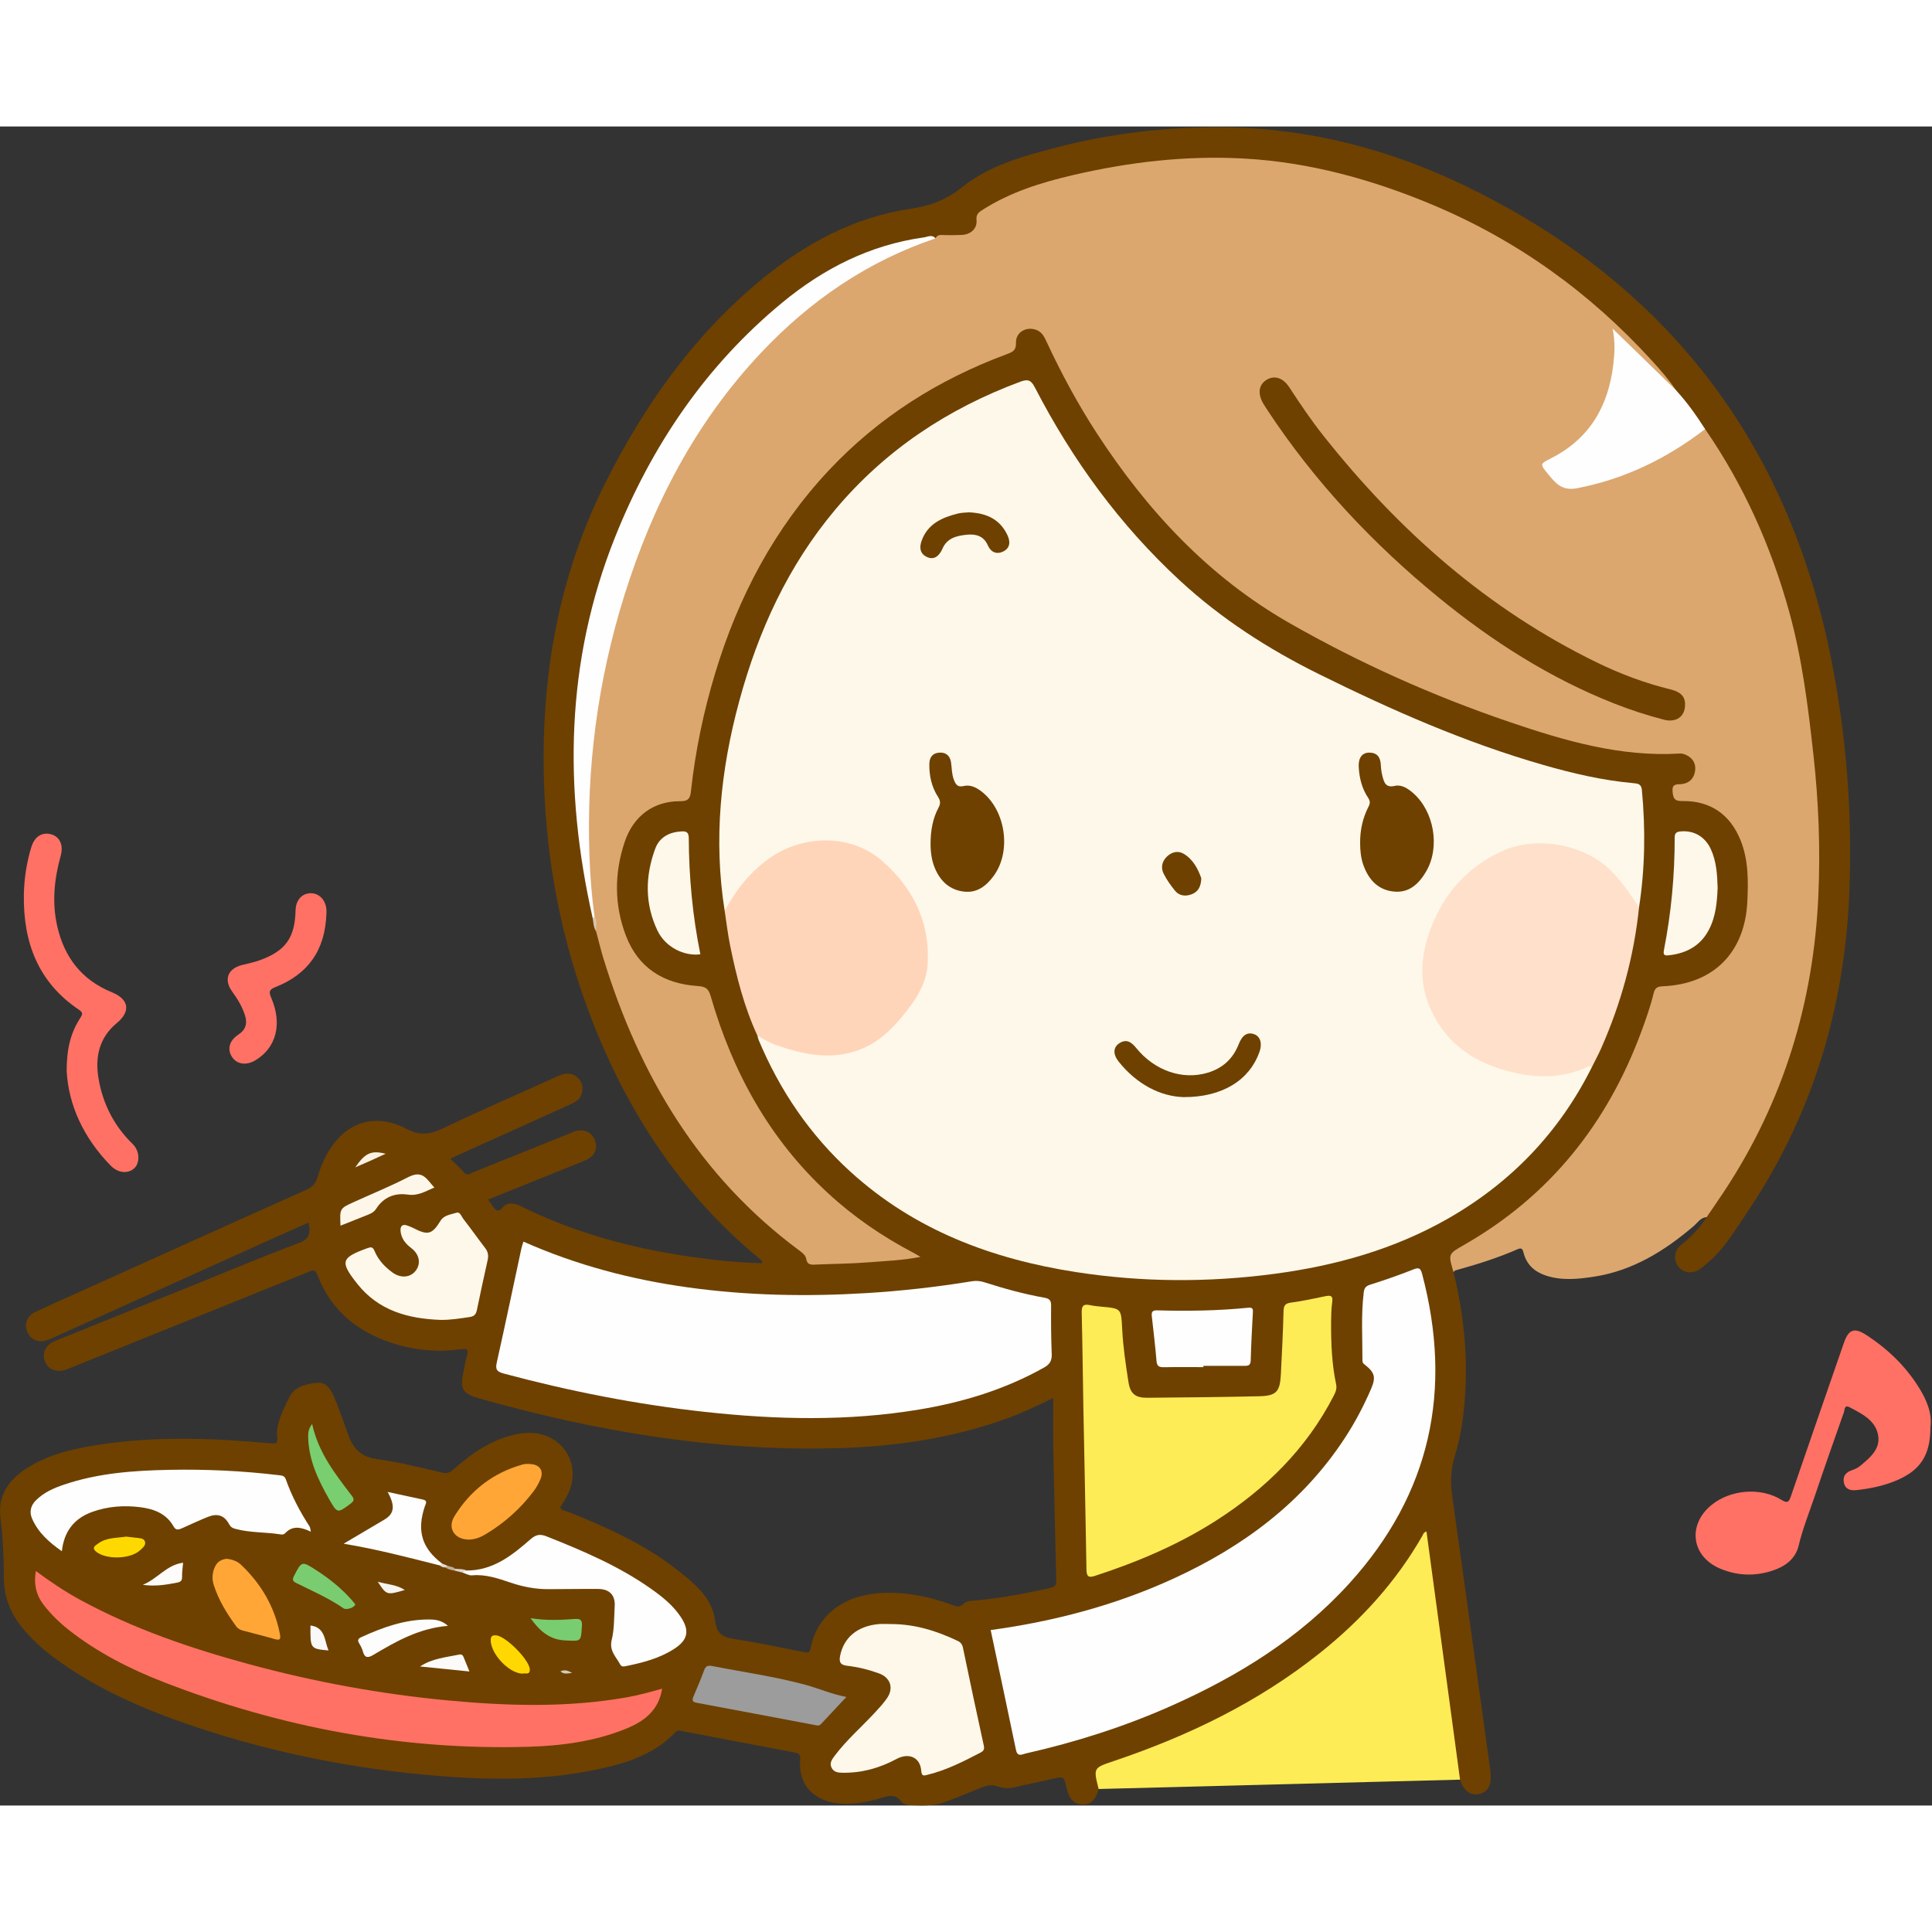 <?xml version="1.0" encoding="UTF-8"?>
<!DOCTYPE svg PUBLIC "-//W3C//DTD SVG 1.1//EN" "http://www.w3.org/Graphics/SVG/1.1/DTD/svg11.dtd">
<svg version="1.1" xmlns="http://www.w3.org/2000/svg" xmlns:xlink="http://www.w3.org/1999/xlink" x="0" y="0" width="1054" height="1054" viewBox="0, 0, 1054, 916">
  <rect x="0" y="0" width="1054" height="916" fill="#333333" stroke="none"/>
  <defs>
    <clipPath id="Clip_1">
      <path d="M0.06,0.423 L1053.34,0.423 L1053.34,916 L0.06,916 z"/>
    </clipPath>
  </defs>
  <g id="Layer_1">
    <g clip-path="url(#Clip_1)">
      <path d="M792.958,624.962 C798.456,647.42 800.87,670.152 799.208,693.273 C798.43,704.102 796.927,714.852 793.712,725.183 C791.418,732.556 791.186,739.657 792.253,747.199 C799.268,796.784 806.07,846.399 812.936,896.005 C813.05,896.829 813.115,897.66 813.184,898.49 C813.737,905.135 811.698,908.716 806.803,909.709 C802.081,910.666 798.487,907.928 796.528,901.88 C793.598,897.475 794.133,892.302 793.437,887.433 C787.812,848.074 782.539,808.666 777.124,769.467 C759.688,799.994 735.307,824.331 706.624,844.551 C676.592,865.72 643.694,881.162 608.864,892.626 C607.125,893.198 605.42,893.91 603.648,894.341 C599.904,895.252 598.296,897.227 599.43,901.204 C599.957,903.052 600.669,905.086 599.349,906.99 C597.783,912.939 595.079,915.531 590.537,915.438 C586.039,915.347 583.268,912.51 581.95,906.648 C580.431,899.892 580.449,899.97 573.533,901.593 C566.736,903.187 559.866,904.477 553.089,906.145 C549.53,907.022 546.547,906.354 543.047,905.258 C539.464,904.136 535.309,906.296 531.66,907.732 C525.945,909.982 520.327,912.45 514.493,914.432 C508.46,916.48 502.322,915.994 496.195,915.832 C494.663,915.792 492.562,915.076 491.747,913.938 C488.135,908.892 483.866,911.056 479.521,912.251 C471.287,914.517 462.932,916.06 454.391,914.376 C442.337,911.999 435.587,903.405 436.523,891.201 C436.752,888.222 435.92,887.522 433.409,887.051 C412.979,883.216 392.564,879.303 372.147,875.396 C370.835,875.145 369.669,874.763 368.497,875.987 C355.84,889.207 339.161,893.725 322.051,897.043 C294.017,902.478 265.707,902.103 237.451,899.72 C192.705,895.945 148.879,887.274 106.264,872.966 C79.224,863.887 53.149,852.716 29.97,835.696 C23.918,831.251 18.339,826.269 13.417,820.565 C6.218,812.222 2.124,802.937 2.101,791.562 C2.078,780.792 1.658,769.972 0.256,759.226 C-1.337,747.01 4.631,738.433 14.419,732.13 C26.729,724.202 40.716,721.153 54.907,719.025 C85.747,714.401 116.66,715.601 147.558,718.396 C150.201,718.635 151.64,718.678 151.281,715.435 C150.373,707.212 154.631,700.228 157.795,693.324 C160.4,687.639 167.15,685.874 173.125,685.363 C178.395,684.912 180.717,689.513 182.534,693.716 C184.243,697.669 185.633,701.762 187.13,705.806 C188.109,708.451 189.02,711.12 189.975,713.774 C192.68,721.294 197.064,725.945 205.863,727.066 C217.695,728.574 229.342,731.65 240.997,734.358 C243.606,734.965 245.179,734.625 247.156,732.869 C257.197,723.95 268.043,716.338 281.518,713.48 C286.126,712.503 290.812,712.328 295.386,713.513 C308.628,716.946 315.601,730.247 311.039,743.164 C309.755,746.797 307.72,750.045 305.626,753.372 C306.532,755.256 308.591,755.213 310.136,755.835 C331.475,764.42 352.384,773.842 370.537,788.283 C379.455,795.377 388.668,803.138 390.095,815.017 C391.081,823.223 395.055,824.325 401.529,825.324 C413.841,827.225 426.04,829.862 438.275,832.252 C440.148,832.618 441.618,833.304 442.181,830.379 C445.848,811.307 461.378,800.775 481.898,799.997 C494.72,799.511 507.054,802.05 519.035,806.419 C521.432,807.293 523.379,808.292 525.685,805.952 C527.492,804.117 530.318,804.359 532.796,804.116 C546.394,802.778 559.789,800.306 573.102,797.252 C575.636,796.671 576.295,795.733 576.236,793.328 C575.634,768.862 575.07,744.396 574.603,719.927 C574.441,711.441 574.577,702.95 574.577,693.688 C565.699,697.949 557.528,701.888 548.99,704.961 C518.285,716.015 486.438,720.439 453.989,721.138 C388.361,722.55 324.44,711.714 261.521,693.924 C252.133,691.269 250.803,688.703 252.958,678.965 C253.569,676.204 253.856,673.345 254.733,670.676 C255.825,667.355 254.823,666.601 251.592,667.05 C239.208,668.771 226.982,667.759 215.067,664.059 C195.428,657.96 180.655,646.2 173.166,626.549 C171.825,623.03 170.118,624.155 167.931,625.037 C126.347,641.816 84.755,658.578 43.165,675.344 C40.855,676.275 38.568,677.267 36.231,678.126 C31.071,680.022 26.232,678.196 24.539,673.781 C22.768,669.162 24.84,664.669 30.028,662.566 C55.268,652.334 80.539,642.178 105.8,631.996 C124.903,624.297 143.89,616.29 163.178,609.086 C169.191,606.84 169.402,603.37 168.356,597.974 C161.347,601.087 154.423,604.116 147.536,607.226 C108.03,625.064 68.533,642.922 29.03,660.767 C27.971,661.246 26.902,661.714 25.806,662.097 C21.181,663.716 16.876,661.995 14.952,657.793 C13.064,653.671 14.595,649.011 19.046,646.874 C26.98,643.065 35.062,639.561 43.087,635.94 C84.417,617.291 125.725,598.591 167.122,580.09 C170.697,578.492 172.353,576.351 173.409,572.712 C175.552,565.331 178.832,558.441 184.035,552.581 C193.432,541.996 207.276,539.155 221.797,546.842 C229.092,550.704 234.48,549.956 241.376,546.68 C262.221,536.775 283.39,527.554 304.425,518.047 C308.173,516.354 311.834,515.934 315.135,518.877 C317.762,521.219 318.213,524.289 317.362,527.576 C316.521,530.827 313.94,532.24 311.118,533.509 C290.974,542.57 270.854,551.687 250.728,560.789 C249.238,561.463 247.756,562.156 245.637,563.132 C248.369,565.834 250.939,568.09 253.152,570.654 C254.99,572.783 256.514,571.176 258.006,570.58 C275.587,563.56 293.137,556.46 310.693,549.377 C311.617,549.005 312.509,548.539 313.454,548.235 C318.419,546.639 322.805,548.543 324.559,553.018 C326.308,557.479 324.398,561.902 319.492,563.948 C310.445,567.723 301.318,571.305 292.224,574.97 C283.662,578.42 275.102,581.874 266.314,585.417 C267.185,586.677 267.843,587.625 268.497,588.576 C270.172,591.009 271.391,593.036 274.504,589.451 C276.812,586.792 280.624,587.281 283.833,588.879 C312.989,603.402 343.972,611.844 376.07,616.508 C389.22,618.42 402.434,619.794 415.663,620.158 C416.232,618.853 415.264,618.474 414.719,618.026 C371.581,582.562 342.132,537.489 322.287,485.793 C306.293,444.124 297.948,400.883 296.728,356.261 C295.18,299.638 304.693,245.266 330.294,194.329 C351.421,152.293 378.143,114.389 414.675,84.137 C438.764,64.19 465.644,49.448 496.917,44.864 C507.755,43.276 516.478,39.875 525.115,32.96 C539.605,21.359 557.519,16.427 575.26,11.745 C605.204,3.842 635.783,0.226 666.633,0.431 C713.618,0.743 758.296,12.429 800.313,32.859 C908.51,85.469 974.906,171.188 998.713,289.086 C1007.29,331.581 1010.68,374.843 1008.89,418.264 C1006.27,481.804 988.379,540.574 952.44,593.471 C946.643,602.002 941.443,610.968 933.724,618.013 C931.638,619.917 929.532,621.844 927.211,623.434 C923.033,626.296 917.963,625.392 915.305,621.563 C912.825,617.991 913.544,612.896 917.27,609.993 C922.714,605.754 927.363,600.843 931.055,595.022 C929.965,593.089 931.475,591.942 932.393,590.625 C944.613,573.101 955.624,554.906 964.111,535.224 C976.865,505.643 985.038,474.896 988.908,442.913 C991.681,419.994 991.568,396.968 990.448,374.081 C988.828,341.002 985.287,308.003 977.486,275.692 C969.942,244.446 958.54,214.655 942.302,186.807 C938.274,179.898 934.121,173.072 929.739,166.39 C924.591,158.634 919.075,151.144 913.133,143.963 C884.855,109.211 851.535,80.513 812.109,58.959 C774.377,38.331 734.179,25.376 691.635,19.798 C676.449,17.807 661.143,18.153 645.793,19.138 C624.606,20.496 603.737,23.525 583.128,28.416 C567.855,32.04 552.967,36.83 539.341,44.904 C536.373,46.663 534.3,48.753 533.668,52.541 C532.782,57.85 529.629,60.109 524.218,60.366 C519.583,60.587 514.872,59.907 510.369,61.608 C495.83,61.975 482.135,65.95 468.966,71.755 C441.527,83.85 418.832,102.248 398.941,124.486 C377.132,148.866 359.643,176.054 345.131,205.254 C330.3,235.095 321.871,266.814 317.579,299.729 C315.059,319.059 313.736,338.499 314.718,357.955 C315.967,382.714 318.681,407.341 324.565,431.508 C325.038,434.006 325.438,436.521 326.154,438.969 C333.382,465.221 342.495,490.747 355.121,514.948 C374.904,552.867 401.033,585.474 435.402,611.218 C436.469,612.017 437.977,612.599 438.453,613.744 C441.51,621.091 447.849,620.106 453.689,619.632 C468.44,618.434 483.26,618.152 498.42,616.153 C492.517,612.462 486.572,609.464 480.959,605.909 C450.321,586.506 426.553,560.731 408.816,529.174 C399.285,512.218 392.337,494.242 386.705,475.717 C385.561,471.955 383.816,470.446 379.77,470.176 C358.556,468.759 342.435,455.471 337.973,434.757 C334.312,417.764 333.893,400.649 342.098,384.478 C347.813,373.216 357.261,367.417 369.715,366.875 C374.076,366.685 375.432,364.84 375.894,360.92 C380.762,319.672 391.712,280.205 411.17,243.356 C435.835,196.648 471.081,160.478 518.442,136.5 C528.261,131.529 538.144,126.713 548.568,123.128 C551.184,122.229 552.682,120.912 553.058,117.918 C553.706,112.753 556.736,109.801 561.199,109.203 C564.939,108.702 569.007,111.014 571.195,115.323 C578.659,130.029 585.771,144.911 594.5,158.951 C622.351,203.755 656.803,242.227 702.758,269.007 C734.894,287.734 768.803,302.984 803.548,316.323 C827.392,325.477 851.624,333.289 876.748,338.095 C888.382,340.321 900.116,341.58 911.995,340.791 C913.324,340.703 914.662,340.716 915.992,340.823 C921.388,341.256 925.432,344.861 925.941,349.667 C926.428,354.26 923.443,358.123 918.117,359.823 C916.178,360.442 913.447,360.225 913.998,363.58 C914.46,366.395 916.511,366.7 918.844,366.757 C935.554,367.169 946.747,375.582 951.454,391.309 C956.371,407.735 956.659,424.624 950.665,440.901 C943.865,459.364 929.832,468.907 910.384,470.141 C905.717,470.437 903.741,471.988 902.461,476.39 C892.565,510.437 876.724,541.374 853.153,568.053 C837.343,585.947 818.738,600.484 797.831,611.961 C793.589,614.29 790.948,616.426 793.031,621.504 C793.488,622.619 792.788,623.802 792.958,624.962" fill="#6E4100"/>
    </g>
    <path d="M792.958,624.962 C790.004,615.067 790.033,615.118 798.647,610.197 C845.323,583.532 876.733,544.15 895.326,494.089 C897.934,487.069 900.41,480.007 902.188,472.732 C902.856,469.998 904.195,469.179 907.032,469.063 C934.709,467.939 951.919,450.762 953.249,422.932 C953.79,411.612 953.932,400.306 949.58,389.458 C943.931,375.377 933.238,367.864 917.991,368.012 C914.592,368.045 912.974,367.506 912.564,363.751 C912.206,360.471 912.356,358.863 916.263,358.823 C920.993,358.775 924.227,356.063 924.791,351.301 C925.266,347.291 923.247,344.24 919.407,342.666 C918.51,342.298 917.468,342.026 916.515,342.084 C884.07,344.068 853.59,335.116 823.467,324.87 C781.771,310.688 741.651,292.725 703.43,270.889 C659.392,245.73 625.826,209.557 598.375,167.373 C588.004,151.436 579.022,134.73 570.987,117.506 C569.789,114.94 568.653,112.409 565.74,111.14 C560.297,108.767 554.064,112.047 554.277,117.955 C554.432,122.234 552.353,123.075 549.169,124.256 C512.06,138.016 479.359,158.597 452.186,187.577 C422.44,219.3 402.747,256.696 390.212,298.078 C383.834,319.135 379.357,340.597 376.968,362.478 C376.576,366.076 375.924,368.152 371.149,368.108 C356.699,367.974 345.571,376.003 340.768,390.389 C335.124,407.293 335.05,424.567 341.404,441.308 C348.139,459.054 362.005,467.683 380.566,468.92 C384.584,469.187 386.452,470.07 387.681,474.341 C399.609,515.772 419.716,552.428 451.726,581.94 C465.766,594.884 481.376,605.597 498.284,614.446 C499.419,615.04 500.509,615.722 502.179,616.685 C492.35,618.61 483.065,618.917 473.854,619.656 C464.075,620.441 454.237,620.477 444.428,620.908 C442.035,621.013 440.32,620.779 439.837,617.795 C439.52,615.841 437.784,614.484 436.13,613.259 C381.581,572.86 348.862,517.795 329.23,453.966 C327.719,449.055 326.539,444.041 325.205,439.075 C324.342,436.5 324.929,433.689 323.916,431.139 C319.294,409.823 319.145,388.16 320.081,366.586 C321.894,324.809 329.224,283.934 342.918,244.333 C356.301,205.633 374.664,169.572 400.786,137.807 C423.121,110.646 449.236,87.937 480.746,71.886 C488.598,67.886 496.647,64.224 505.126,61.673 C506.815,61.165 508.501,60.126 510.386,61.04 C511.128,59.478 512.307,59.115 514.033,59.2 C517.521,59.373 521.029,59.293 524.524,59.178 C529.428,59.016 533.195,55.829 532.737,51.101 C532.407,47.69 534.177,46.672 536.243,45.355 C551.195,35.825 567.827,30.637 584.904,26.636 C615.85,19.385 647.246,15.709 678.969,17.509 C714.495,19.523 748.451,28.896 781.21,42.596 C827.584,61.992 867.412,90.676 901.223,127.78 C905.889,132.901 910.466,138.133 914.351,143.908 C911.646,144.868 910.484,142.59 909.07,141.199 C900.049,132.325 891.156,123.32 882.094,114.31 C882.51,128.167 880.745,141.434 874.66,153.968 C868.531,166.592 859.216,175.909 846.731,182.175 C842.185,184.456 842.482,184.311 845.274,188.573 C849.618,195.206 854.938,197.092 862.929,195.49 C883.565,191.353 902.062,182.666 919.553,171.349 C923.009,169.112 926.022,166.059 930.232,165.091 C951.293,195.673 966.229,229.077 976.11,264.798 C983.184,290.37 986.407,316.582 989.323,342.877 C992.156,368.424 993.147,394.041 992.002,419.657 C989.398,477.881 972.978,531.863 940.745,580.731 C937.576,585.535 934.288,590.261 931.055,595.022 C927.685,595.219 926.094,598.085 923.905,599.951 C907.973,613.537 890.639,624.277 869.472,627.513 C860.709,628.852 851.96,629.718 843.327,626.87 C837.265,624.87 832.931,620.995 831.229,614.675 C830.735,612.842 830.461,611.403 828.035,612.465 C817.046,617.275 805.635,620.857 794.085,624.033 C793.657,624.151 793.331,624.644 792.958,624.962" fill="#DBA76F"/>
    <g>
      <path d="M599.349,906.99 C596.466,895.446 596.48,895.489 607.437,891.8 C648.257,878.055 686.608,859.574 720.426,832.506 C742.733,814.651 761.679,793.825 775.933,768.919 C776.398,768.107 776.556,766.993 778.218,766.523 C784.332,811.711 790.432,856.797 796.529,901.881 C730.802,903.583 665.076,905.286 599.349,906.99" fill="#FEEC56"/>
      <path d="M1053.14,709.529 C1053.14,725.073 1047.6,733.301 1034.1,738.875 C1027.27,741.695 1020.11,743.127 1012.81,743.932 C1009.56,744.29 1006.67,743.554 1005.92,739.801 C1005.22,736.246 1007.04,734.19 1010.34,733.062 C1011.89,732.532 1013.49,731.811 1014.74,730.776 C1019.91,726.475 1025.72,721.84 1024.68,714.476 C1023.5,706.021 1015.98,702.418 1009.17,698.781 C1006.07,697.122 1006.42,700.076 1005.93,701.479 C1000.63,716.537 995.309,731.586 990.214,746.713 C987.144,755.826 983.517,764.747 981.264,774.152 C979.459,781.689 973.693,785.697 966.729,787.946 C957.192,791.026 947.635,790.637 938.408,786.748 C922.661,780.112 920.432,762.774 933.813,751.963 C944.124,743.631 960.609,742.24 971.826,749.23 C975.225,751.347 975.963,750.357 977.035,747.231 C986.58,719.393 996.244,691.596 1005.87,663.784 C1008.46,656.291 1011.5,655.034 1018,659.22 C1029.77,666.806 1039.68,676.345 1047.07,688.306 C1051.25,695.073 1054.14,702.289 1053.14,709.529" fill="#FF7164"/>
    </g>
    <path d="M36.372,515.085 C36.382,502.818 38.701,494.257 43.695,486.504 C44.915,484.61 45.615,483.575 43.094,481.882 C20.818,466.927 12.63,445.13 13.022,419.22 C13.156,410.342 14.506,401.679 17.07,393.2 C18.808,387.455 22.833,384.838 27.762,386.113 C32.5,387.338 34.771,391.916 33.131,397.823 C29.608,410.508 28.272,423.251 31.215,436.244 C35.08,453.31 44.612,465.645 61.044,472.339 C70.401,476.151 71.444,482.747 63.701,489.15 C54.025,497.151 51.81,507.733 53.753,519.351 C56.063,533.163 62.275,545.296 72.325,555.056 C76.527,559.137 76.118,565.407 73.582,568.017 C70.173,571.526 64.577,571.189 60.364,566.89 C45.429,551.654 37.247,533.436 36.372,515.085" fill="#FF7164"/>
    <path d="M178.083,429.257 C177.468,449.299 168.099,462.455 150.335,469.472 C146.789,470.873 146.57,472.066 147.984,475.38 C154.147,489.818 150.669,502.734 139.16,509.541 C134.382,512.367 129.342,511.657 126.691,507.785 C123.835,503.615 124.96,498.779 129.986,495.477 C134.169,492.728 135.072,489.262 133.591,484.726 C132.07,480.072 129.613,475.966 126.736,472.052 C121.915,465.494 124.191,459.408 132.115,457.445 C135.339,456.646 138.624,455.982 141.737,454.855 C155.82,449.761 160.885,442.592 161.251,427.596 C161.38,422.27 164.482,418.589 169.066,418.322 C173.825,418.045 177.577,421.679 178.07,427.094 C178.16,428.085 178.083,429.092 178.083,429.257" fill="#FF7164"/>
    <path d="M868.368,513.321 C850.584,548.855 824.223,576.268 789.775,595.899 C760.471,612.599 728.602,621.496 695.391,625.919 C659.221,630.736 623.032,630.569 586.957,624.973 C541.051,617.853 498.911,602.053 463.976,570.246 C441.852,550.103 425.433,525.933 413.89,498.391 C413.576,497.644 413.447,496.819 413.231,496.031 C414.645,495.38 415.827,496.083 416.986,496.724 C427.115,502.32 438.199,504.911 449.531,505.501 C461.31,506.115 472.165,502.758 481.323,494.682 C487.871,488.908 493.582,482.532 498.175,475.106 C505.764,462.838 506.997,449.811 502.691,436.248 C498.494,423.03 491.919,411.265 481.17,402.072 C461.542,385.287 432.47,388.238 414.592,405.031 C408.254,410.985 402.393,417.326 398.495,425.244 C397.871,426.512 397.298,428.102 395.362,427.995 C389.174,389.176 393.095,351.067 403.325,313.381 C413.727,275.064 429.946,239.674 455.651,209.048 C482.939,176.534 517.056,153.926 556.69,139.218 C560.892,137.658 562.547,138.451 564.577,142.376 C585,181.871 610.825,217.348 643.577,247.625 C666.247,268.581 691.881,285.073 719.465,298.729 C758.98,318.292 799.223,336.036 841.708,348.249 C857.867,352.894 874.196,356.737 890.996,358.238 C893.343,358.447 895.409,358.609 895.72,361.887 C897.755,383.342 897.454,404.724 894.173,426.042 C891.188,425.953 890.708,423.199 889.562,421.396 C883.843,412.4 877.007,404.419 867.578,399.313 C850.579,390.108 833.093,389.472 815.934,398.705 C792.36,411.39 779.382,431.658 777.708,458.109 C776.209,481.793 788.378,498.577 809.079,508.824 C823.034,515.732 838.056,518.635 853.772,515.639 C857.406,514.946 860.796,513.594 864.286,512.492 C865.582,512.082 867.637,510.108 868.368,513.321" fill="#FEF8EA"/>
    <path d="M285.568,608.359 C314.603,621.255 344.562,629.069 375.518,633.358 C407.808,637.832 440.204,638.425 472.687,636.448 C491.971,635.274 511.147,633.099 530.215,629.995 C532.56,629.613 534.75,629.802 537.056,630.545 C547.819,634.014 558.727,636.987 569.866,638.983 C572.472,639.45 573.453,640.427 573.43,643.183 C573.356,652.003 573.405,660.833 573.763,669.645 C573.911,673.272 572.764,675.29 569.552,677.09 C548.25,689.033 525.296,696.013 501.365,699.984 C462.47,706.439 423.476,705.511 384.438,701.242 C347.313,697.182 310.814,689.984 274.756,680.323 C270.543,679.194 270.252,677.706 271.094,673.941 C275.702,653.337 280.02,632.668 284.457,612.026 C284.7,610.896 285.125,609.806 285.568,608.359" fill="#FEFEFE"/>
    <path d="M540.458,820.274 C575.242,815.524 608.707,806.681 640.504,792.055 C678.246,774.694 710.632,750.756 733.689,715.491 C739.252,706.983 743.971,698.023 747.993,688.696 C750.703,682.411 750.016,679.751 744.551,675.497 C743.689,674.827 743.268,674.383 743.274,673.179 C743.331,660.892 742.48,648.597 743.958,636.323 C744.255,633.858 744.889,632.675 747.457,631.867 C755.375,629.377 763.23,626.639 770.946,623.584 C774.022,622.366 774.967,622.711 775.832,625.977 C792.601,689.317 780.507,745.897 736.16,794.775 C709.067,824.635 675.531,845.348 639.032,861.599 C613.469,872.981 586.908,881.416 559.63,887.595 C557.676,888.037 555.106,889.708 554.277,885.715 C549.755,863.932 545.098,842.177 540.458,820.274" fill="#FEFEFE"/>
    <path d="M868.368,513.321 C867.776,512.4 867.039,512.627 866.231,513.003 C852.839,519.239 838.925,519.309 824.926,515.94 C805.463,511.257 789.79,501.383 780.905,482.558 C773.839,467.591 774.873,452.53 780.512,437.601 C787.733,418.481 800.346,404.19 819.159,395.458 C837.607,386.896 863.367,391.199 878.09,405.267 C884.55,411.44 889.278,418.76 894.173,426.042 C891.415,452.682 884.417,478.19 873.621,502.67 C872.025,506.289 870.126,509.774 868.368,513.321" fill="#FFE0CB"/>
    <path d="M726.18,652.095 C726.122,664.763 726.669,675.555 728.92,686.186 C729.414,688.52 728.699,690.351 727.682,692.333 C712.749,721.441 690.31,743.452 662.99,760.844 C642.512,773.881 620.347,783.22 597.341,790.722 C593.982,791.817 592.78,791.19 592.721,787.372 C592.272,758.252 591.602,729.135 591.053,700.016 C590.72,682.378 590.564,664.735 590.125,647.099 C590.037,643.591 590.932,642.221 594.511,642.988 C596.619,643.44 598.786,643.667 600.938,643.863 C611.688,644.84 611.654,644.826 612.195,655.812 C612.679,665.631 614.112,675.351 615.64,685.044 C616.635,691.35 619.38,693.604 625.907,693.551 C646.216,693.388 666.527,693.184 686.831,692.728 C696.339,692.515 698.3,690.306 698.783,680.651 C699.358,669.184 699.943,657.715 700.241,646.24 C700.322,643.104 701.214,642.036 704.382,641.621 C710.634,640.803 716.816,639.422 723.003,638.153 C725.896,637.56 727.335,637.793 726.778,641.469 C726.158,645.561 726.29,649.767 726.18,652.095" fill="#FEEC56"/>
    <path d="M395.362,427.995 C401.104,416.946 408.662,407.436 418.722,399.956 C437.18,386.231 464.171,385.4 481.707,401.024 C498.338,415.841 507.402,434.232 506.099,456.849 C505.559,466.234 500.994,474.321 495.352,481.624 C488.011,491.128 479.924,499.77 468.103,503.984 C452.934,509.392 438.397,506.291 423.909,501.329 C420.113,500.028 416.69,497.998 413.231,496.031 C405.911,480.285 401.735,463.575 398.284,446.667 C397.025,440.502 396.32,434.223 395.362,427.995" fill="#FFD5BA"/>
    <path d="M361.234,852.256 C359.284,864.336 351.253,870.212 341.151,874.257 C324.215,881.039 306.427,883.418 288.426,883.944 C219.831,885.946 153.685,873.577 89.808,848.876 C71.141,841.657 53.311,832.626 37.453,820.161 C32.464,816.24 27.976,811.807 24.03,806.806 C19.768,801.404 18.318,795.389 19.54,788.05 C27.511,793.96 35.47,799.306 43.908,803.888 C73.043,819.706 104.165,830.306 136.028,838.942 C171.565,848.574 207.68,855.211 244.318,858.655 C276.846,861.713 309.417,862.685 341.841,856.997 C348.371,855.851 354.737,854.061 361.234,852.256" fill="#FF7164"/>
    <path d="M510.386,61.04 C473.3,73.539 442.051,94.975 415.334,123.286 C379.421,161.34 356.018,206.531 340.546,256.046 C326.089,302.312 319.844,349.786 321.589,398.249 C321.984,409.207 322.835,420.156 324.345,431.035 C324.622,431.994 324.219,432.229 323.351,431.969 C307.447,361.493 308.499,291.745 335.54,224.065 C355.429,174.287 384.923,130.625 426.674,96.148 C449.242,77.512 474.637,64.589 503.989,60.521 C506.055,60.234 508.443,58.733 510.386,61.04" fill="#FEFEFE"/>
    <path d="M486.133,817.007 C499.022,817 511.001,820.705 522.514,826.218 C524.108,826.981 524.952,828.067 525.34,829.94 C529.015,847.68 532.782,865.402 536.665,883.098 C537.101,885.085 536.864,886.1 535.037,887.055 C525.755,891.906 516.451,896.663 506.184,899.189 C503.987,899.73 502.841,900.273 502.563,896.92 C501.954,889.576 495.687,887.057 489.06,890.624 C480.015,895.493 470.314,898.242 459.937,898.12 C457.584,898.092 455.145,897.994 453.793,895.62 C452.267,892.94 453.882,890.832 455.387,888.829 C462.02,880.008 470.411,872.819 477.831,864.728 C479.965,862.402 482.127,860.052 483.906,857.459 C487.713,851.91 485.776,846.184 479.47,843.896 C473.825,841.848 467.992,840.424 462.046,839.737 C458.108,839.282 457.689,837.32 458.383,834.042 C460.451,824.275 467.771,818.157 479.146,817.04 C481.453,816.813 483.803,817.007 486.133,817.007" fill="#FEF8EA"/>
    <path d="M169.61,766.621 C164.097,763.989 159.547,763.194 155.548,767.45 C154.597,768.462 153.356,768.129 152.247,767.967 C144.362,766.818 136.305,767.175 128.511,765.099 C126.732,764.626 125.8,764.039 124.897,762.366 C122.384,757.714 118.645,756.471 113.509,758.499 C108.728,760.387 104.083,762.622 99.376,764.699 C97.627,765.471 95.99,766.085 94.722,763.809 C90.751,756.681 83.906,754.174 76.46,753.243 C67.632,752.139 58.853,752.751 50.369,755.793 C40.519,759.326 34.915,766.376 33.749,777.279 C26.797,772.409 20.815,767.111 17.487,759.452 C15.898,755.797 16.737,752.31 19.685,749.404 C23.952,745.196 29.258,742.861 34.784,740.98 C53.441,734.632 72.832,733.256 92.321,732.867 C112.3,732.468 132.231,733.408 152.088,735.778 C153.806,735.983 155.218,736.029 155.93,738.055 C159.139,747.189 163.648,755.682 168.906,763.795 C169.224,764.285 169.218,764.985 169.61,766.621" fill="#FEFEFE"/>
    <path d="M930.232,165.091 C909.382,181.097 886.457,192.316 860.397,197.348 C852.168,198.936 848.727,194.718 844.639,189.735 C839.988,184.064 839.973,184.171 846.3,180.952 C867.281,170.277 877.523,152.472 880.151,129.673 C880.836,123.733 881.309,117.78 879.737,110.258 C892,122.18 903.175,133.043 914.35,143.907 C920.379,150.418 925.442,157.652 930.232,165.091" fill="#FEFEFE"/>
    <path d="M254.486,787.791 C268.968,787.862 279.428,779.475 289.496,770.675 C292.523,768.028 294.817,767.825 298.282,769.201 C318.083,777.068 337.647,785.381 355.169,797.76 C361.302,802.094 367.168,806.756 371.395,813.125 C376.268,820.468 375.397,825.546 368.009,830.403 C359.954,835.698 350.75,838.032 341.444,839.955 C340.323,840.187 339.071,840.413 338.361,839.069 C336.134,834.854 332.236,831.623 333.72,825.622 C335.178,819.727 334.971,813.405 335.35,807.262 C335.718,801.303 332.553,797.906 326.403,797.853 C317.242,797.775 308.08,797.956 298.918,797.965 C291.871,797.972 285.1,796.62 278.396,794.352 C271.671,792.078 264.885,789.745 257.505,790.431 C255.828,790.587 254.03,789.443 252.288,788.897 C252.235,786.967 253.48,787.616 254.486,787.791" fill="#FEFEFE"/>
    <path d="M240.402,651.07 C222.663,650.442 206.49,646.043 194.883,631.352 C185.342,619.275 186.044,617.185 200.28,611.989 C202.351,611.234 203.352,611.118 204.336,613.488 C206.357,618.356 209.896,622.152 214.139,625.223 C218.757,628.566 224.125,627.978 226.979,623.97 C229.729,620.109 228.761,615.182 224.276,611.815 C221.328,609.603 219.194,606.924 218.613,603.334 C218.111,600.226 219.177,598.308 222.816,599.813 C223.735,600.194 224.677,600.534 225.557,600.992 C233.497,605.12 235.746,604.417 240.37,596.926 C242.252,593.878 245.976,593.583 249.014,592.609 C251.021,591.965 251.736,594.654 252.767,595.976 C256.856,601.222 260.69,606.666 264.74,611.943 C266.307,613.986 266.571,616.047 266.03,618.477 C264.005,627.562 262.027,636.659 260.151,645.775 C259.685,648.04 258.653,649.138 256.304,649.49 C251.034,650.28 245.784,651.139 240.402,651.07" fill="#FEF8EA"/>
    <path d="M656.498,676.833 C649.344,676.833 642.188,676.746 635.037,676.88 C632.48,676.928 631.174,676.458 630.934,673.493 C630.276,665.379 629.255,657.294 628.385,649.197 C628.167,647.161 628.319,645.782 631.145,645.862 C647.785,646.329 664.418,646.098 680.998,644.428 C683.025,644.224 683.628,644.756 683.516,646.788 C683.029,655.586 682.555,664.388 682.323,673.196 C682.253,675.81 681.031,676.154 678.956,676.142 C671.47,676.1 663.984,676.126 656.498,676.126 C656.498,676.362 656.498,676.597 656.498,676.833" fill="#FEFEFE"/>
    <path d="M461.742,856.769 C456.704,862.139 452.274,866.823 447.897,871.554 C446.732,872.814 445.44,872.256 444.184,872.02 C422.79,867.993 401.405,863.92 380.004,859.935 C377.594,859.486 377.493,858.438 378.32,856.499 C380.344,851.756 382.388,847.013 384.142,842.168 C385.051,839.655 386.519,839.499 388.736,839.933 C405.691,843.254 422.886,845.669 439.516,850.178 C446.583,852.094 453.565,855.222 461.742,856.769" fill="#9C9C9C"/>
    <path d="M937.061,415.283 C936.735,423.166 936.068,431.087 932.215,438.361 C927.587,447.097 919.969,451.081 910.478,452.153 C908.258,452.404 907.196,452.177 907.757,449.32 C911.742,429.036 913.644,408.531 913.629,387.862 C913.628,385.377 914.72,384.784 916.824,384.585 C924.048,383.901 930.154,387.377 933.318,394.213 C936.393,400.857 936.822,407.989 937.061,415.283" fill="#FEF8EA"/>
    <path d="M382.087,451.62 C373.033,452.76 362.935,447.618 358.67,438.66 C351.744,424.113 351.939,409.003 357.432,394.063 C359.786,387.658 365.224,384.88 371.982,384.56 C374.725,384.43 375.742,385.334 375.757,388.229 C375.867,409.549 377.835,430.701 382.087,451.62" fill="#FEF8EA"/>
    <path d="M255.933,770.922 C248.201,771.014 243.819,764.833 247.91,758.187 C256.577,744.104 269.042,734.444 285.165,729.939 C286.568,729.547 288.155,729.623 289.637,729.736 C294.61,730.115 296.743,733.45 294.811,738.063 C293.855,740.344 292.601,742.574 291.112,744.547 C283.91,754.09 275.127,761.909 264.861,768.048 C262.11,769.693 259.189,770.835 255.933,770.922" fill="#FFA637"/>
    <path d="M123.831,781.37 C126.706,781.808 129.362,782.608 131.524,784.67 C142.417,795.057 149.745,807.398 152.689,822.294 C153.371,825.747 152.412,825.949 149.514,825.102 C143.935,823.471 138.273,822.126 132.661,820.605 C131.222,820.215 129.88,819.646 128.912,818.323 C123.777,811.305 119.229,803.942 116.594,795.614 C115.531,792.256 115.777,788.708 117.443,785.399 C118.792,782.722 121.085,781.666 123.831,781.37" fill="#FFA637"/>
    <path d="M240.127,785.069 C222.948,780.746 205.819,776.211 187.469,773.165 C195.527,768.398 202.646,764.19 209.762,759.977 C215.131,756.798 215.715,752.504 211.464,744.922 C218.135,746.363 224.433,747.719 230.729,749.086 C233.51,749.689 232.261,751.306 231.74,752.866 C227.28,766.22 230.17,775.665 241.22,784.029 C241.399,784.946 241.227,785.496 240.127,785.069" fill="#FEFEFE"/>
    <path d="M185.764,599.659 C185.321,590.315 185.311,590.295 192.953,586.821 C202.906,582.296 213.047,578.145 222.762,573.16 C227.522,570.717 230.701,571.35 233.817,575.195 C234.756,576.353 235.76,577.459 236.959,578.85 C232.361,580.756 228.181,583.564 222.398,582.712 C215.375,581.677 209.23,584.142 205.243,590.397 C203.844,592.591 201.77,593.302 199.622,594.147 C195.047,595.947 190.484,597.779 185.764,599.659" fill="#FEF7E9"/>
    <path d="M244.381,817.981 C228.57,819.287 216.049,826.479 203.634,833.843 C200.695,835.586 199,835.561 197.985,831.992 C197.538,830.421 196.789,828.888 195.924,827.495 C194.794,825.673 195.581,824.838 197.182,824.107 C208.86,818.775 220.822,814.485 233.88,814.508 C237.323,814.514 240.819,814.79 244.381,817.981" fill="#FDFDFD"/>
    <path d="M170.287,707.85 C173.742,723.647 182.966,735.26 191.931,747 C193.429,748.96 193.119,749.941 191.232,751.341 C184.123,756.615 184.051,756.745 179.689,749.104 C173.73,738.667 168.531,727.917 168.151,715.55 C168.08,713.236 167.983,710.862 170.287,707.85" fill="#79CE70"/>
    <path d="M193.798,806.161 C193.691,807.868 189.022,809.535 187.411,808.418 C179.314,802.806 170.305,798.921 161.543,794.573 C159.563,793.591 159.447,792.629 160.42,790.723 C164.542,782.649 164.668,782.565 172.288,787.457 C179.58,792.138 186.29,797.512 192.024,804.045 C192.674,804.785 193.29,805.553 193.798,806.161" fill="#79CD70"/>
    <path d="M289.438,813.79 C298.171,815.197 305.92,814.762 313.663,814.236 C316.517,814.042 317.692,814.663 317.474,818.042 C316.913,826.756 317.15,826.318 308.474,825.939 C299.978,825.567 294.611,821.065 289.438,813.79" fill="#78CD70"/>
    <path d="M68.805,769.3 C70.607,769.506 72.418,769.688 74.22,769.927 C75.999,770.163 78.333,770.049 79.023,771.829 C79.845,773.948 77.799,775.473 76.401,776.769 C71.16,781.628 57.993,781.965 52.534,777.579 C49.66,775.271 52.256,774.029 53.58,773.05 C58.081,769.718 63.6,770.129 68.805,769.3" fill="#FED900"/>
    <path d="M284.965,844.075 C277.26,843.709 267.372,832.778 267.718,825.434 C267.818,823.305 269.04,823.042 270.722,823.173 C275.895,823.577 288.803,836.492 289.028,841.715 C289.175,845.131 286.236,843.488 284.965,844.075" fill="#FED800"/>
    <path d="M229.148,840.146 C235.785,835.729 243.253,835.17 250.477,833.664 C252.111,833.323 252.553,834.179 253.008,835.264 C254.015,837.667 254.973,840.09 256.101,842.876 C246.861,841.94 238.005,841.043 229.148,840.146" fill="#FCFBFA"/>
    <path d="M77.898,795.581 C85.8,792.485 90.911,784.638 99.899,783.539 C99.703,785.926 99.268,788.606 99.332,791.274 C99.385,793.433 98.478,794.025 96.579,794.406 C90.428,795.639 84.274,796.554 77.898,795.581" fill="#FDFCFB"/>
    <path d="M179.204,831.397 C169.268,830.485 169.268,830.485 169.374,817.782 C177.533,818.827 176.939,825.966 179.204,831.397" fill="#FAF9F8"/>
    <path d="M206.08,793.908 C211.421,795.428 216.481,795.511 220.85,798.434 C210.932,801.291 210.932,801.291 206.08,793.908" fill="#F5F4F1"/>
    <path d="M193.812,567.847 C199.262,559.894 202.617,558.472 210.388,560.427 C207.431,561.79 205.065,562.905 202.679,563.974 C200.187,565.09 197.676,566.162 193.812,567.847" fill="#F9F1E3"/>
    <path d="M323.351,431.969 C323.682,431.657 324.014,431.346 324.345,431.035 C326.133,433.555 324.929,436.394 325.206,439.075 C323.727,436.931 323.785,434.386 323.351,431.969" fill="#D9C5AF"/>
    <path d="M312.161,843.666 C309.291,843.954 307.744,844.534 305.717,842.817 C307.932,841.8 309.424,842.155 312.161,843.666" fill="#D3C9BB"/>
    <path d="M244.133,785.173 C245.485,785.792 247.164,785.604 248.264,786.847 C248.596,787.085 248.707,787.324 248.598,787.565 C248.488,787.805 248.379,787.925 248.268,787.925 C246.475,787.524 244.616,787.315 243.092,786.136 C243.154,785.507 243.752,785.457 244.133,785.173" fill="#BEAD97"/>
    <path d="M248.268,787.925 C248.266,787.566 248.265,787.206 248.264,786.847 C250.352,787.065 252.514,786.801 254.486,787.791 C253.753,788.16 253.02,788.529 252.288,788.897 C250.948,788.573 249.608,788.249 248.268,787.925" fill="#DDD5CB"/>
    <path d="M244.133,785.173 C243.786,785.494 243.439,785.815 243.092,786.136 C242.01,786.042 240.899,786.027 240.127,785.069 C240.491,784.723 240.856,784.376 241.22,784.029 C242.191,784.411 243.162,784.792 244.133,785.173" fill="#E2DBD3"/>
    <path d="M919.274,315.677 C919.228,321.994 914.307,325.356 907.673,323.617 C898.497,321.211 889.474,318.289 880.647,314.807 C845.617,300.987 814.269,280.973 785.233,257.277 C749.021,227.724 717.312,193.964 691.504,154.848 C690.77,153.736 690.043,152.619 689.356,151.479 C686.008,145.929 686.572,141 690.845,138.301 C695.229,135.531 699.95,137.03 703.438,142.384 C709.347,151.455 715.411,160.421 722.143,168.904 C763.146,220.577 811.523,263.387 871.241,292.453 C884.123,298.723 897.522,303.738 911.482,307.145 C916.075,308.267 919.53,310.478 919.274,315.677" fill="#6E4100"/>
    <path d="M507.666,390.877 C507.733,384.137 508.807,377.594 512.016,371.597 C513.173,369.433 513.105,367.857 511.746,365.753 C508.226,360.301 506.878,354.185 507.012,347.69 C507.087,344.101 508.758,341.937 512.247,341.611 C515.98,341.261 518.321,343.271 518.843,346.938 C519.287,350.06 519.205,353.264 520.345,356.266 C521.267,358.697 522.266,360.675 525.711,359.825 C529.105,358.988 532.255,360.405 535.016,362.444 C548.526,372.421 552.052,395.13 542.18,408.728 C538.163,414.261 533.114,418.275 525.843,417.409 C518.247,416.504 513.197,411.925 510.189,405.026 C508.226,400.522 507.645,395.749 507.666,390.877" fill="#6E4100"/>
    <path d="M742.018,390.757 C741.985,383.825 743.429,377.196 746.603,371.056 C747.595,369.137 747.486,367.924 746.342,366.193 C742.965,361.085 741.528,355.305 741.246,349.241 C741.023,344.431 743.135,341.58 747.027,341.593 C751.366,341.609 753.118,344.196 753.302,348.317 C753.397,350.46 753.719,352.634 754.268,354.706 C755.143,358.003 756.056,360.873 760.938,359.742 C764.582,358.898 767.988,361.102 770.841,363.573 C782.404,373.589 785.774,393.199 778.03,406.419 C774.147,413.048 768.876,418.197 760.513,417.405 C751.793,416.58 746.687,410.947 743.814,403.007 C742.379,399.039 742.023,394.925 742.018,390.757" fill="#6E4100"/>
    <path d="M645.708,529.531 C633.18,529.165 620.274,522.656 610.35,510.243 C607.153,506.245 607.212,502.484 610.502,500.246 C614.4,497.596 617.186,499.42 619.812,502.671 C629.896,515.153 645.133,520.342 658.817,516.235 C667.017,513.773 672.66,508.631 675.77,500.661 C677.719,495.667 680.523,493.887 684.211,495.213 C687.617,496.437 688.746,500.283 687.075,504.967 C681.659,520.147 667.041,529.612 645.708,529.531" fill="#6E4100"/>
    <path d="M528.654,210.502 C538.354,210.929 545.462,214.341 549.53,222.786 C551.278,226.414 551.164,229.915 547.39,231.82 C543.76,233.652 540.56,232.336 538.851,228.401 C536.699,223.444 532.435,222.255 527.732,222.694 C522.224,223.207 516.759,224.376 514.188,230.276 C512.266,234.686 509.342,236.507 505.861,234.95 C501.85,233.157 501.473,229.763 502.753,226.127 C506.013,216.864 513.801,213.359 522.456,211.186 C524.688,210.625 527.071,210.664 528.654,210.502" fill="#6E4100"/>
    <path d="M655.358,410.137 C655.226,414.947 653.458,417.62 650.032,418.899 C646.669,420.155 643.311,419.75 640.961,416.853 C638.678,414.038 636.546,411.012 634.895,407.797 C633.148,404.398 633.865,400.925 636.673,398.248 C639.315,395.729 642.751,394.941 645.836,396.816 C651.151,400.048 653.709,405.41 655.358,410.137" fill="#6E4100"/>
  </g>
</svg>
